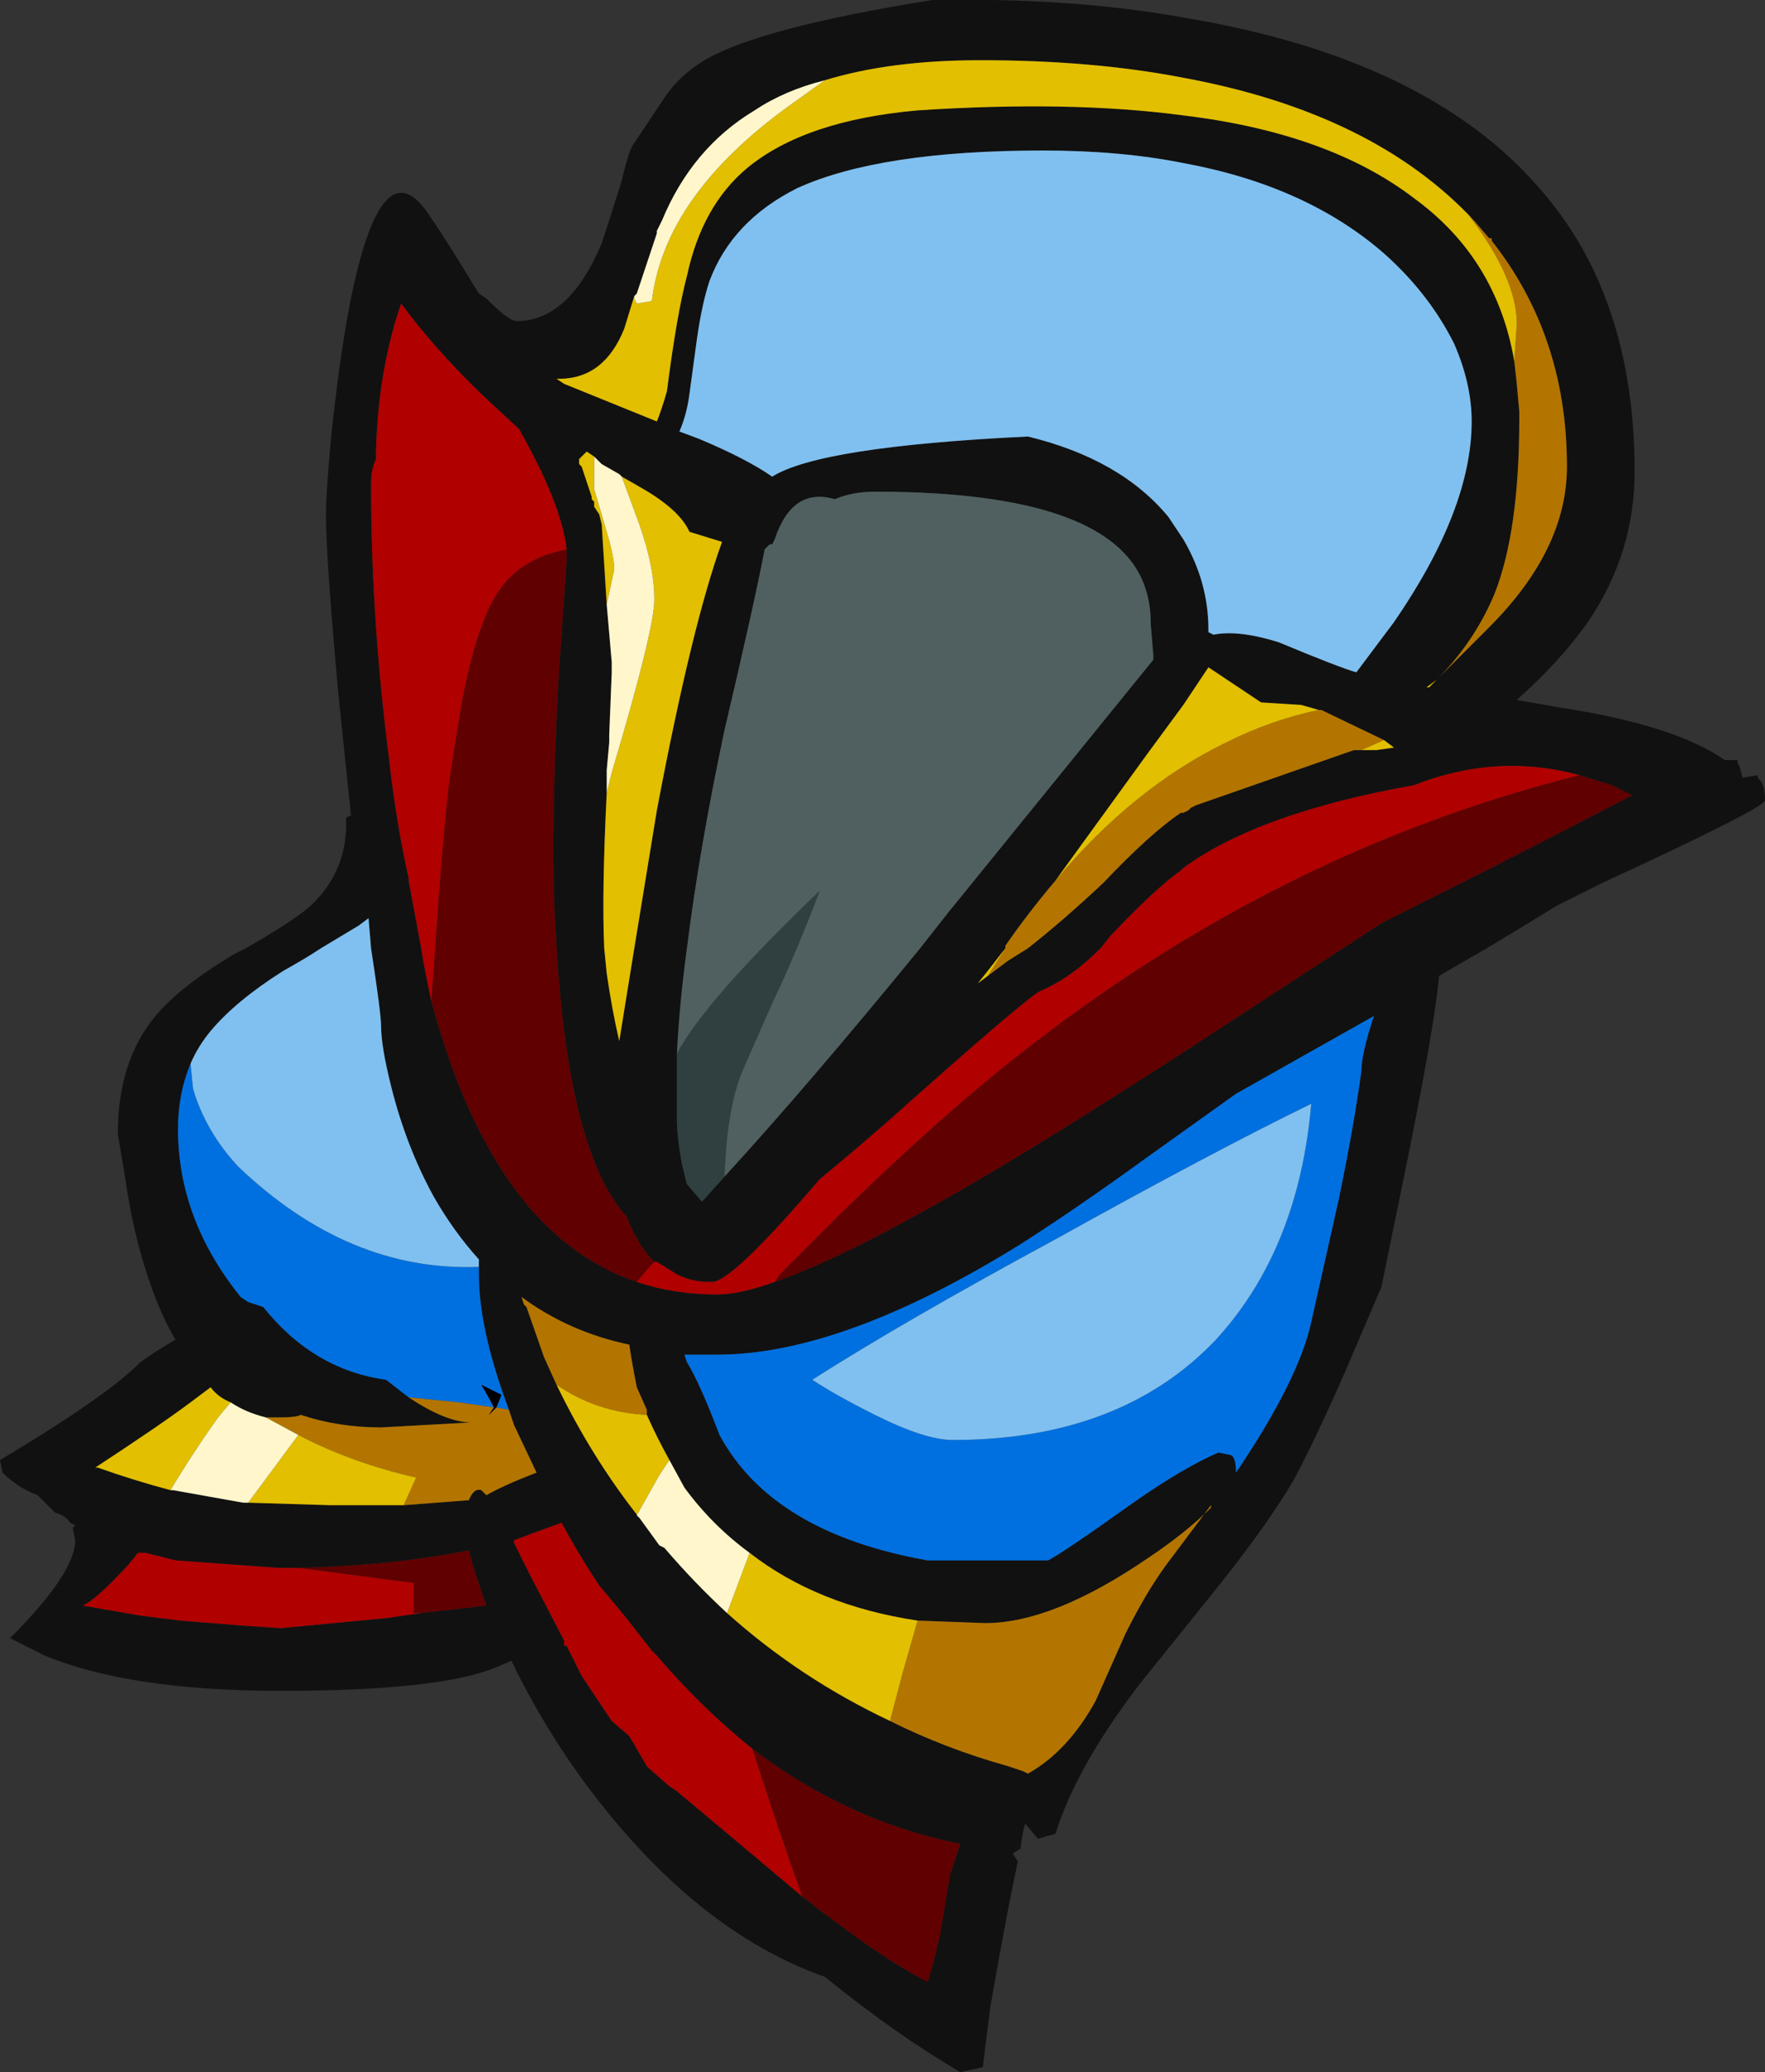 <?xml version="1.0" encoding="UTF-8" standalone="no"?>
<svg xmlns:ffdec="https://www.free-decompiler.com/flash" xmlns:xlink="http://www.w3.org/1999/xlink" ffdec:objectType="frame" height="289.1px" width="246.4px" xmlns="http://www.w3.org/2000/svg">
  <rect width="100%" height="100%" fill="#333333" stroke="none"/>
  <g transform="matrix(1.0, 0.0, 0.0, 1.0, 132.65, 165.2)">
    <use ffdec:characterId="418" height="41.3" transform="matrix(7.0, 0.0, 0.0, 7.0, -132.65, -165.2)" width="35.2" xlink:href="#shape0"/>
  </g>
  <defs>
    <g id="shape0" transform="matrix(1.0, 0.0, 0.0, 1.0, 18.95, 23.6)">
      <path d="M13.65 -14.2 Q13.65 -12.6 12.75 -11.25 12.2 -10.45 11.3 -9.65 L12.15 -9.5 Q14.45 -9.15 15.45 -8.45 L15.7 -8.45 Q15.7 -8.4 15.75 -8.3 L15.8 -8.1 16.1 -8.15 Q16.1 -8.1 16.15 -8.05 16.25 -7.95 16.25 -7.65 16.25 -7.5 13.0 -6.0 L12.1 -5.55 Q11.45 -5.15 10.7 -4.7 L9.75 -4.15 Q9.65 -3.05 9.0 0.1 L8.6 2.05 7.85 3.8 Q7.3 5.05 6.85 5.9 6.35 6.75 5.4 7.95 L3.75 10.0 Q2.5 11.65 2.1 12.95 1.9 13.0 1.75 13.05 L1.5 12.75 Q1.45 12.85 1.4 13.25 1.3 13.3 1.25 13.35 L1.35 13.5 Q1.15 14.4 0.8 16.4 L0.65 17.6 0.2 17.7 Q-1.15 16.9 -2.5 15.8 -5.05 14.9 -7.2 12.05 -8.1 10.85 -8.75 9.5 L-9.1 9.65 Q-10.25 10.1 -13.35 10.1 -16.35 10.1 -18.05 9.4 L-18.75 9.05 Q-17.45 7.75 -17.45 7.1 L-17.5 6.85 -17.45 6.8 -17.55 6.75 Q-17.65 6.6 -17.85 6.55 L-18.2 6.2 Q-18.6 6.05 -18.9 5.75 L-18.95 5.5 Q-16.85 4.25 -16.15 3.55 -15.8 3.3 -15.45 3.1 -15.75 2.6 -16.0 1.85 -16.3 0.95 -16.45 -0.1 L-16.6 -1.0 Q-16.6 -2.45 -15.85 -3.35 -15.35 -3.95 -14.25 -4.6 L-14.05 -4.7 Q-13.0 -5.3 -12.7 -5.6 -12.0 -6.3 -12.05 -7.3 L-11.95 -7.35 -12.2 -9.75 Q-12.45 -12.5 -12.45 -13.35 -12.45 -13.75 -12.35 -14.85 -12.2 -16.3 -12.0 -17.4 -11.35 -20.85 -10.35 -19.25 -10.1 -18.9 -9.4 -17.75 L-9.25 -17.65 Q-8.8 -17.2 -8.65 -17.2 -7.6 -17.2 -6.95 -18.75 -6.8 -19.2 -6.55 -20.0 -6.4 -20.65 -6.3 -20.75 L-5.7 -21.65 Q-5.4 -22.1 -4.9 -22.4 -3.8 -23.05 -0.35 -23.6 2.45 -23.65 4.65 -23.25 9.5 -22.45 11.75 -19.85 13.65 -17.7 13.65 -14.2 M10.45 -19.2 Q8.45 -21.35 4.65 -22.05 2.85 -22.4 0.6 -22.4 -1.2 -22.4 -2.5 -22.0 -3.3 -21.8 -3.9 -21.4 -5.15 -20.65 -5.75 -19.2 L-5.85 -19.0 -5.85 -18.95 -6.25 -17.75 -6.3 -17.7 -6.5 -17.05 Q-6.9 -16.05 -7.8 -16.05 L-7.85 -16.05 -7.7 -15.95 -5.85 -15.2 Q-5.75 -15.45 -5.65 -15.8 -5.45 -17.35 -5.25 -18.1 -4.95 -19.5 -4.05 -20.25 -2.9 -21.2 -0.65 -21.4 2.4 -21.6 4.65 -21.3 7.55 -20.95 9.25 -19.65 10.9 -18.45 11.25 -16.4 L11.3 -15.95 11.35 -15.4 11.35 -15.25 Q11.35 -13.0 10.85 -11.75 10.45 -10.8 9.7 -10.05 L9.5 -9.9 9.55 -9.9 9.65 -10.0 10.75 -11.1 Q12.3 -12.65 12.3 -14.3 12.3 -16.9 10.8 -18.8 L10.8 -18.85 10.75 -18.85 10.45 -19.2 M1.85 -20.6 Q-1.4 -20.6 -3.05 -19.85 -4.35 -19.2 -4.8 -18.0 -4.95 -17.55 -5.05 -16.85 L-5.2 -15.75 Q-5.25 -15.35 -5.4 -15.0 L-5.0 -14.85 Q-4.05 -14.45 -3.55 -14.1 -2.6 -14.7 1.55 -14.9 3.4 -14.45 4.35 -13.3 L4.65 -12.85 Q5.15 -12.0 5.15 -11.05 L5.15 -11.0 5.25 -10.95 Q5.75 -11.05 6.55 -10.8 7.75 -10.3 8.1 -10.2 L8.85 -11.2 Q10.4 -13.45 10.4 -15.2 10.4 -15.95 10.05 -16.75 9.55 -17.75 8.65 -18.55 7.1 -19.9 4.65 -20.35 3.4 -20.6 1.85 -20.6 M8.65 -8.85 L7.4 -9.45 7.35 -9.45 7.0 -9.55 6.2 -9.6 Q5.9 -9.8 5.6 -10.0 L5.15 -10.3 4.65 -9.55 3.95 -8.6 2.1 -6.05 Q1.55 -5.4 1.1 -4.75 L1.1 -4.7 0.75 -4.25 0.55 -4.0 0.75 -4.15 1.15 -4.45 1.55 -4.7 Q2.25 -5.25 3.05 -6.0 4.0 -7.0 4.6 -7.4 L4.65 -7.4 4.75 -7.45 4.8 -7.5 4.9 -7.55 8.05 -8.65 8.2 -8.65 8.5 -8.65 8.85 -8.7 8.65 -8.85 M-4.5 -0.15 Q-2.85 -1.95 -0.6 -4.7 L-0.05 -5.4 4.05 -10.45 4.05 -10.55 4.0 -11.15 Q4.0 -11.55 3.9 -11.85 3.3 -13.8 -1.5 -13.8 -1.95 -13.8 -2.3 -13.65 -3.15 -13.9 -3.5 -12.85 L-3.55 -12.75 -3.6 -12.75 -3.7 -12.65 Q-3.9 -11.6 -4.5 -9.05 -5.0 -6.7 -5.25 -4.7 -5.4 -3.6 -5.45 -2.6 L-5.45 -1.3 Q-5.45 -0.95 -5.35 -0.4 L-5.25 0.0 -4.95 0.35 -4.5 -0.15 M12.55 -8.15 Q10.9 -8.6 9.25 -7.95 6.15 -7.4 4.65 -6.3 L4.6 -6.25 Q4.1 -5.9 3.2 -4.95 L3.0 -4.7 Q2.4 -4.1 1.8 -3.85 1.5 -3.7 -1.3 -1.2 -2.05 -0.55 -2.6 -0.1 -4.35 1.95 -4.75 1.95 L-4.8 1.95 Q-5.15 1.95 -5.45 1.8 L-5.85 1.55 -5.9 1.55 Q-6.25 1.2 -6.45 0.65 -7.6 -0.6 -7.85 -4.7 L-7.9 -5.6 Q-7.95 -7.7 -7.8 -10.25 L-7.65 -12.4 -7.65 -12.65 Q-7.75 -13.55 -8.6 -15.05 L-9.25 -15.65 Q-10.25 -16.6 -10.95 -17.55 -11.4 -16.25 -11.45 -14.65 L-11.45 -14.45 Q-11.55 -14.25 -11.55 -13.95 -11.55 -11.3 -11.2 -8.55 -11.05 -7.2 -10.8 -6.1 L-10.8 -6.05 -10.55 -4.7 -10.5 -4.4 -10.35 -3.65 Q-9.1 1.0 -6.25 1.95 -5.5 2.2 -4.65 2.2 -4.2 2.2 -3.5 1.95 -2.35 1.55 -0.55 0.55 1.55 -0.6 5.3 -3.05 L8.6 -5.2 Q11.5 -6.65 13.6 -7.75 L13.2 -7.95 12.55 -8.15 M3.95 -0.55 Q2.5 0.5 1.4 1.2 -2.15 3.4 -4.65 3.4 L-5.3 3.4 -5.25 3.55 Q-5.0 3.95 -4.6 5.0 -3.55 6.95 -0.45 7.5 L1.95 7.5 Q2.25 7.35 3.65 6.35 4.65 5.65 5.35 5.35 L5.6 5.4 Q5.7 5.45 5.7 5.75 6.95 3.9 7.2 2.75 L7.75 0.3 Q8.05 -1.15 8.2 -2.25 8.2 -2.6 8.45 -3.35 L5.7 -1.8 3.95 -0.55 M-1.2 10.7 Q-0.1 11.25 1.15 11.6 L1.45 11.7 1.55 11.75 Q2.35 11.3 2.9 10.3 L3.5 8.95 Q3.9 8.15 4.3 7.6 L5.2 6.4 5.2 6.45 Q4.7 6.95 3.95 7.45 2.05 8.75 0.7 8.75 L-0.65 8.7 Q-2.65 8.4 -4.0 7.35 -4.75 6.8 -5.3 6.05 L-5.6 5.5 Q-5.85 5.05 -6.05 4.6 L-6.05 4.5 -6.25 4.05 Q-6.35 3.55 -6.4 3.2 -7.6 2.95 -8.55 2.25 L-8.5 2.4 -8.45 2.45 -8.1 3.45 -7.85 4.0 Q-7.15 5.45 -6.2 6.65 L-5.8 7.2 -5.7 7.25 Q-5.1 7.95 -4.45 8.55 -3.0 9.85 -1.2 10.7 M-2.95 14.2 Q-1.35 15.45 -0.45 15.9 -0.35 15.6 -0.2 14.95 L0.0 13.75 0.2 13.15 Q-2.05 12.7 -3.95 11.25 -4.95 10.45 -5.85 9.4 L-5.95 9.3 -6.5 8.6 -7.0 8.0 Q-7.4 7.4 -7.75 6.75 L-8.3 6.95 -8.7 7.1 -8.7 7.15 -8.4 7.75 -7.75 9.0 -7.7 9.1 -7.7 9.2 -7.65 9.2 -7.35 9.8 -6.75 10.7 -6.4 11.0 -6.05 11.6 -6.0 11.65 -5.6 12.0 -5.45 12.1 -3.9 13.4 -2.95 14.2 M-7.1 -14.5 L-7.25 -14.6 -7.4 -14.45 -7.4 -14.35 -7.35 -14.3 -7.15 -13.7 -7.15 -13.65 -7.1 -13.6 -7.1 -13.5 -7.0 -13.35 -6.95 -13.15 -6.85 -11.55 -6.75 -10.4 -6.75 -10.2 -6.8 -8.95 -6.8 -8.8 -6.85 -8.25 -6.85 -7.8 Q-6.95 -5.8 -6.9 -4.7 L-6.85 -4.2 Q-6.75 -3.5 -6.6 -2.85 L-6.3 -4.7 -5.85 -7.45 Q-5.15 -11.15 -4.55 -12.8 L-5.2 -13.0 Q-5.4 -13.45 -6.2 -13.9 L-6.55 -14.1 -6.6 -14.15 -6.95 -14.35 -7.1 -14.5 M-9.4 1.65 L-9.4 1.5 Q-9.9 0.95 -10.3 0.25 -10.85 -0.75 -11.15 -1.95 -11.35 -2.75 -11.35 -3.15 -11.35 -3.4 -11.55 -4.7 L-11.6 -5.3 -11.8 -5.15 -12.55 -4.7 Q-12.85 -4.5 -13.3 -4.25 -14.25 -3.65 -14.75 -3.05 -15.0 -2.75 -15.15 -2.4 -15.4 -1.8 -15.4 -1.1 -15.4 0.7 -14.15 2.25 L-14.0 2.35 -13.7 2.45 Q-12.7 3.7 -11.25 3.9 L-10.8 4.25 Q-10.05 4.75 -9.55 4.75 L-11.35 4.85 Q-12.2 4.85 -12.95 4.6 -13.05 4.65 -13.35 4.65 L-13.65 4.65 Q-14.05 4.55 -14.35 4.35 -14.6 4.25 -14.75 4.05 L-15.15 4.35 Q-15.75 4.8 -17.05 5.65 L-17.0 5.65 Q-16.3 5.9 -15.55 6.1 L-15.5 6.1 -14.1 6.35 -14.0 6.35 -12.35 6.4 -10.9 6.4 -9.6 6.3 Q-9.5 6.05 -9.35 6.1 L-9.25 6.2 Q-8.9 6.0 -8.25 5.75 L-8.7 4.8 -8.8 4.5 Q-9.4 2.9 -9.4 1.8 L-9.4 1.65 M-13.0 7.65 L-13.4 7.65 -15.45 7.5 -16.05 7.35 -16.2 7.35 -16.4 7.6 Q-17.05 8.3 -17.3 8.4 L-16.15 8.6 -15.35 8.7 -14.1 8.8 -13.35 8.85 -11.25 8.65 -10.55 8.55 -9.25 8.4 Q-9.5 7.7 -9.6 7.3 -11.1 7.6 -13.0 7.65" fill="#111111" fill-rule="evenodd" stroke="none"/>
      <path d="M3.95 -0.55 L5.7 -1.8 8.45 -3.35 Q8.2 -2.6 8.2 -2.25 8.05 -1.15 7.75 0.3 L7.2 2.75 Q6.95 3.9 5.7 5.75 5.7 5.45 5.6 5.4 L5.35 5.35 Q4.65 5.65 3.65 6.35 2.25 7.35 1.95 7.5 L-0.45 7.5 Q-3.55 6.95 -4.6 5.0 -5.0 3.95 -5.25 3.55 L-5.3 3.4 -4.65 3.4 Q-2.15 3.4 1.4 1.2 2.5 0.5 3.95 -0.55 M5.3 3.1 Q6.95 1.3 7.2 -1.6 5.25 -0.65 2.1 1.1 -0.95 2.75 -2.75 3.9 -2.3 4.2 -1.5 4.6 -0.5 5.1 0.05 5.1 3.4 5.1 5.3 3.1 M-15.15 -2.4 L-15.1 -1.9 Q-14.85 -1.05 -14.2 -0.35 -12.0 1.75 -9.4 1.65 L-9.4 1.8 Q-9.4 2.9 -8.8 4.5 L-9.05 4.45 -8.95 4.2 -9.35 4.0 Q-9.2 4.25 -9.1 4.45 L-9.8 4.35 -10.8 4.25 -11.25 3.9 Q-12.7 3.7 -13.7 2.45 L-14.0 2.35 -14.15 2.25 Q-15.4 0.7 -15.4 -1.1 -15.4 -1.8 -15.15 -2.4" fill="#0070e0" fill-rule="evenodd" stroke="none"/>
      <path d="M1.85 -20.6 Q3.4 -20.6 4.65 -20.35 7.1 -19.9 8.65 -18.55 9.55 -17.75 10.05 -16.75 10.4 -15.95 10.4 -15.2 10.4 -13.45 8.85 -11.2 L8.1 -10.2 Q7.75 -10.3 6.55 -10.8 5.75 -11.05 5.25 -10.95 L5.15 -11.0 5.15 -11.05 Q5.15 -12.0 4.65 -12.85 L4.35 -13.3 Q3.4 -14.45 1.55 -14.9 -2.6 -14.7 -3.55 -14.1 -4.05 -14.45 -5.0 -14.85 L-5.4 -15.0 Q-5.25 -15.35 -5.2 -15.75 L-5.05 -16.85 Q-4.95 -17.55 -4.8 -18.0 -4.35 -19.2 -3.05 -19.85 -1.4 -20.6 1.85 -20.6 M5.3 3.1 Q3.4 5.1 0.05 5.1 -0.5 5.1 -1.5 4.6 -2.3 4.2 -2.75 3.9 -0.95 2.75 2.1 1.1 5.25 -0.65 7.2 -1.6 6.95 1.3 5.3 3.1 M-15.15 -2.4 Q-15.0 -2.75 -14.75 -3.05 -14.25 -3.65 -13.3 -4.25 -12.85 -4.5 -12.55 -4.7 L-11.8 -5.15 -11.6 -5.3 -11.55 -4.7 Q-11.35 -3.4 -11.35 -3.15 -11.35 -2.75 -11.15 -1.95 -10.85 -0.75 -10.3 0.25 -9.9 0.95 -9.4 1.5 L-9.4 1.65 Q-12.0 1.75 -14.2 -0.35 -14.85 -1.05 -15.1 -1.9 L-15.15 -2.4" fill="#80c0f0" fill-rule="evenodd" stroke="none"/>
      <path d="M12.55 -8.15 L13.2 -7.95 13.6 -7.75 Q11.5 -6.65 8.6 -5.2 L5.3 -3.05 Q1.55 -0.6 -0.55 0.55 -2.35 1.55 -3.5 1.95 L-3.4 1.8 -2.25 0.65 Q-0.2 -1.35 1.4 -2.6 6.55 -6.65 12.55 -8.15 M-6.25 1.95 Q-9.1 1.0 -10.35 -3.65 L-10.3 -4.3 Q-10.15 -6.6 -10.0 -7.95 -9.9 -8.65 -9.75 -9.55 -9.55 -10.6 -9.35 -11.1 -9.05 -12.0 -8.45 -12.35 -8.15 -12.55 -7.65 -12.65 L-7.65 -12.4 -7.8 -10.25 Q-7.95 -7.7 -7.9 -5.6 L-7.85 -4.7 Q-7.6 -0.6 -6.45 0.65 -6.25 1.2 -5.9 1.55 L-5.95 1.6 -6.25 1.95 M12.65 -7.75 L12.65 -7.75 M-3.95 11.25 Q-2.05 12.7 0.2 13.15 L0.0 13.75 -0.2 14.95 Q-0.35 15.6 -0.45 15.9 -1.35 15.45 -2.95 14.2 -3.4 12.95 -3.95 11.25 M-10.55 8.55 L-10.7 8.55 -10.7 7.95 -13.0 7.65 Q-11.1 7.6 -9.6 7.3 -9.5 7.7 -9.25 8.4 L-10.55 8.55" fill="#600000" fill-rule="evenodd" stroke="none"/>
      <path d="M-5.9 1.55 L-5.85 1.55 -5.45 1.8 Q-5.15 1.95 -4.8 1.95 L-4.75 1.95 Q-4.35 1.95 -2.6 -0.1 -2.05 -0.55 -1.3 -1.2 1.5 -3.7 1.8 -3.85 2.4 -4.1 3.0 -4.7 L3.2 -4.95 Q4.1 -5.9 4.6 -6.25 L4.65 -6.3 Q6.15 -7.4 9.25 -7.95 10.9 -8.6 12.55 -8.15 6.55 -6.65 1.4 -2.6 -0.2 -1.35 -2.25 0.65 L-3.4 1.8 -3.5 1.95 Q-4.2 2.2 -4.65 2.2 -5.5 2.2 -6.25 1.95 L-5.95 1.6 -5.9 1.55 M-10.35 -3.65 L-10.5 -4.4 -10.55 -4.7 -10.8 -6.05 -10.8 -6.1 Q-11.05 -7.2 -11.2 -8.55 -11.55 -11.3 -11.55 -13.95 -11.55 -14.25 -11.45 -14.45 L-11.45 -14.65 Q-11.4 -16.25 -10.95 -17.55 -10.25 -16.6 -9.25 -15.65 L-8.6 -15.05 Q-7.75 -13.55 -7.65 -12.65 -8.15 -12.55 -8.45 -12.35 -9.05 -12.0 -9.35 -11.1 -9.55 -10.6 -9.75 -9.55 -9.9 -8.65 -10.0 -7.95 -10.15 -6.6 -10.3 -4.3 L-10.35 -3.65 M-3.95 11.25 Q-3.4 12.95 -2.95 14.2 L-3.9 13.4 -5.45 12.1 -5.6 12.0 -6.0 11.65 -6.05 11.6 -6.4 11.0 -6.75 10.7 -7.35 9.8 -7.65 9.2 -7.7 9.2 -7.7 9.1 -7.75 9.0 -8.4 7.75 -8.7 7.15 -8.7 7.1 -8.3 6.95 -7.75 6.75 Q-7.4 7.4 -7.0 8.0 L-6.5 8.6 -5.95 9.3 -5.85 9.4 Q-4.95 10.45 -3.95 11.25 M-10.55 8.55 L-11.25 8.65 -13.35 8.85 -14.1 8.8 -15.35 8.7 -16.15 8.6 -17.3 8.4 Q-17.05 8.3 -16.4 7.6 L-16.2 7.35 -16.05 7.35 -15.45 7.5 -13.4 7.65 -13.0 7.65 -10.7 7.95 -10.7 8.55 -10.55 8.55" fill="#b00000" fill-rule="evenodd" stroke="none"/>
      <path d="M-4.5 -0.15 L-4.95 0.35 -5.25 0.0 -5.35 -0.4 Q-5.45 -0.95 -5.45 -1.3 L-5.45 -2.6 Q-4.9 -3.65 -2.6 -5.85 -3.05 -4.65 -3.55 -3.6 L-4.1 -2.35 Q-4.45 -1.6 -4.5 -0.15" fill="#304040" fill-rule="evenodd" stroke="none"/>
      <path d="M11.25 -16.4 L11.3 -17.15 Q11.3 -18.05 10.35 -19.3 L10.45 -19.2 10.75 -18.85 10.8 -18.85 10.8 -18.8 Q12.3 -16.9 12.3 -14.3 12.3 -12.65 10.75 -11.1 L9.65 -10.0 9.7 -10.05 Q10.45 -10.8 10.85 -11.75 11.35 -13.0 11.35 -15.25 L11.35 -15.4 11.3 -15.95 11.25 -16.4 M7.35 -9.45 L7.4 -9.45 8.65 -8.85 8.2 -8.65 8.05 -8.65 4.9 -7.55 4.8 -7.5 4.75 -7.45 4.65 -7.4 4.6 -7.4 Q4.0 -7.0 3.05 -6.0 2.25 -5.25 1.55 -4.7 L1.15 -4.45 0.75 -4.15 1.1 -4.7 1.1 -4.75 Q1.55 -5.4 2.1 -6.05 3.65 -7.9 5.5 -8.8 6.4 -9.25 7.35 -9.45 M-0.65 8.7 L0.7 8.75 Q2.05 8.75 3.95 7.45 4.7 6.95 5.2 6.45 L5.2 6.4 4.3 7.6 Q3.9 8.15 3.5 8.95 L2.9 10.3 Q2.35 11.3 1.55 11.75 L1.45 11.7 1.15 11.6 Q-0.1 11.25 -1.2 10.7 L-0.95 9.75 -0.65 8.7 M-7.85 4.0 L-8.1 3.45 -8.45 2.45 -8.5 2.4 -8.55 2.25 Q-7.6 2.95 -6.4 3.2 -6.35 3.55 -6.25 4.05 L-6.05 4.5 -6.05 4.6 Q-7.05 4.55 -7.85 4.0 M-8.8 4.5 L-8.7 4.8 -8.25 5.75 Q-8.9 6.0 -9.25 6.2 L-9.35 6.1 Q-9.5 6.05 -9.6 6.3 L-10.9 6.4 -10.65 5.85 Q-11.95 5.55 -13.0 5.0 L-13.65 4.65 -13.35 4.65 Q-13.05 4.65 -12.95 4.6 -12.2 4.85 -11.35 4.85 L-9.55 4.75 Q-10.05 4.75 -10.8 4.25 L-9.8 4.35 -9.1 4.45 -9.2 4.6 -9.05 4.45 -8.8 4.5" fill="#b37500" fill-rule="evenodd" stroke="none"/>
      <path d="M-2.5 -22.0 Q-1.2 -22.4 0.6 -22.4 2.85 -22.4 4.65 -22.05 8.45 -21.35 10.45 -19.2 L10.35 -19.3 Q11.3 -18.05 11.3 -17.15 L11.25 -16.4 Q10.9 -18.45 9.25 -19.65 7.55 -20.95 4.65 -21.3 2.4 -21.6 -0.65 -21.4 -2.9 -21.2 -4.05 -20.25 -4.95 -19.5 -5.25 -18.1 -5.45 -17.35 -5.65 -15.8 -5.75 -15.45 -5.85 -15.2 L-7.7 -15.95 -7.85 -16.05 -7.8 -16.05 Q-6.9 -16.05 -6.5 -17.05 L-6.3 -17.7 -6.3 -17.65 -6.25 -17.55 -5.95 -17.6 Q-5.7 -19.7 -3.2 -21.5 L-2.5 -22.0 M9.65 -10.0 L9.55 -9.9 9.5 -9.9 9.7 -10.05 9.65 -10.0 M7.35 -9.45 Q6.4 -9.25 5.5 -8.8 3.65 -7.9 2.1 -6.05 L3.95 -8.6 4.65 -9.55 5.15 -10.3 5.6 -10.0 Q5.9 -9.8 6.2 -9.6 L7.0 -9.55 7.35 -9.45 M1.1 -4.7 L0.75 -4.15 0.55 -4.0 0.75 -4.25 1.1 -4.7 M8.2 -8.65 L8.65 -8.85 8.85 -8.7 8.5 -8.65 8.2 -8.65 M-0.65 8.7 L-0.95 9.75 -1.2 10.7 Q-3.0 9.85 -4.45 8.55 L-4.0 7.35 Q-2.65 8.4 -0.65 8.7 M-6.2 6.65 Q-7.15 5.45 -7.85 4.0 -7.05 4.55 -6.05 4.6 -5.85 5.05 -5.6 5.5 L-5.8 5.8 -6.25 6.6 -6.2 6.65 M-6.85 -11.55 L-6.95 -13.15 -7.0 -13.35 -7.1 -13.5 -7.1 -13.6 -7.15 -13.65 -7.15 -13.7 -7.35 -14.3 -7.4 -14.35 -7.4 -14.45 -7.25 -14.6 -7.1 -14.5 -7.1 -13.85 -6.85 -13.0 Q-6.7 -12.5 -6.7 -12.25 L-6.85 -11.55 M-6.55 -14.1 L-6.2 -13.9 Q-5.4 -13.45 -5.2 -13.0 L-4.55 -12.8 Q-5.15 -11.15 -5.85 -7.45 L-6.3 -4.7 -6.6 -2.85 Q-6.75 -3.5 -6.85 -4.2 L-6.9 -4.7 Q-6.95 -5.8 -6.85 -7.8 L-6.75 -8.2 Q-5.9 -11.05 -5.9 -11.65 -5.9 -12.3 -6.2 -13.15 L-6.55 -14.1 M-10.9 6.4 L-12.35 6.4 -14.0 6.35 -13.0 5.0 Q-11.95 5.55 -10.65 5.85 L-10.9 6.4 M-15.55 6.1 Q-16.3 5.9 -17.0 5.65 L-17.05 5.65 Q-15.75 4.8 -15.15 4.35 L-14.75 4.05 Q-14.6 4.25 -14.35 4.35 L-14.6 4.65 Q-15.1 5.35 -15.55 6.1" fill="#e2bf00" fill-rule="evenodd" stroke="none"/>
      <path d="M-2.5 -22.0 L-3.2 -21.5 Q-5.7 -19.7 -5.95 -17.6 L-6.25 -17.55 -6.3 -17.65 -6.3 -17.7 -6.25 -17.75 -5.85 -18.95 -5.85 -19.0 -5.75 -19.2 Q-5.15 -20.65 -3.9 -21.4 -3.3 -21.8 -2.5 -22.0 M-4.45 8.55 Q-5.1 7.95 -5.7 7.25 L-5.8 7.2 -6.2 6.65 -6.25 6.6 -5.8 5.8 -5.6 5.5 -5.3 6.05 Q-4.75 6.8 -4.0 7.35 L-4.45 8.55 M-7.1 -14.5 L-6.95 -14.35 -6.6 -14.15 -6.55 -14.1 -6.2 -13.15 Q-5.9 -12.3 -5.9 -11.65 -5.9 -11.05 -6.75 -8.2 L-6.85 -7.8 -6.85 -8.25 -6.8 -8.8 -6.8 -8.95 -6.75 -10.2 -6.75 -10.4 -6.85 -11.55 -6.7 -12.25 Q-6.7 -12.5 -6.85 -13.0 L-7.1 -13.85 -7.1 -14.5 M-14.0 6.35 L-14.1 6.35 -15.5 6.1 -15.55 6.1 Q-15.1 5.35 -14.6 4.65 L-14.35 4.35 Q-14.05 4.55 -13.65 4.65 L-13.0 5.0 -14.0 6.35" fill="#fff7cb" fill-rule="evenodd" stroke="none"/>
      <path d="M-5.45 -2.6 Q-5.4 -3.6 -5.25 -4.7 -5.0 -6.7 -4.5 -9.05 -3.9 -11.6 -3.7 -12.65 L-3.6 -12.75 -3.55 -12.75 -3.5 -12.85 Q-3.15 -13.9 -2.3 -13.65 -1.95 -13.8 -1.5 -13.8 3.3 -13.8 3.9 -11.85 4.0 -11.55 4.0 -11.15 L4.05 -10.55 4.05 -10.45 -0.05 -5.4 -0.6 -4.7 Q-2.85 -1.95 -4.5 -0.15 -4.45 -1.6 -4.1 -2.35 L-3.55 -3.6 Q-3.05 -4.65 -2.6 -5.85 -4.9 -3.65 -5.45 -2.6" fill="#506060" fill-rule="evenodd" stroke="none"/>
      <path d="M12.65 -7.75 L12.65 -7.75 M-9.1 4.45 Q-9.2 4.25 -9.35 4.0 L-8.95 4.2 -9.05 4.45 -9.2 4.6 -9.1 4.45" fill="#000004" fill-rule="evenodd" stroke="none"/>
    </g>
  </defs>
</svg>
